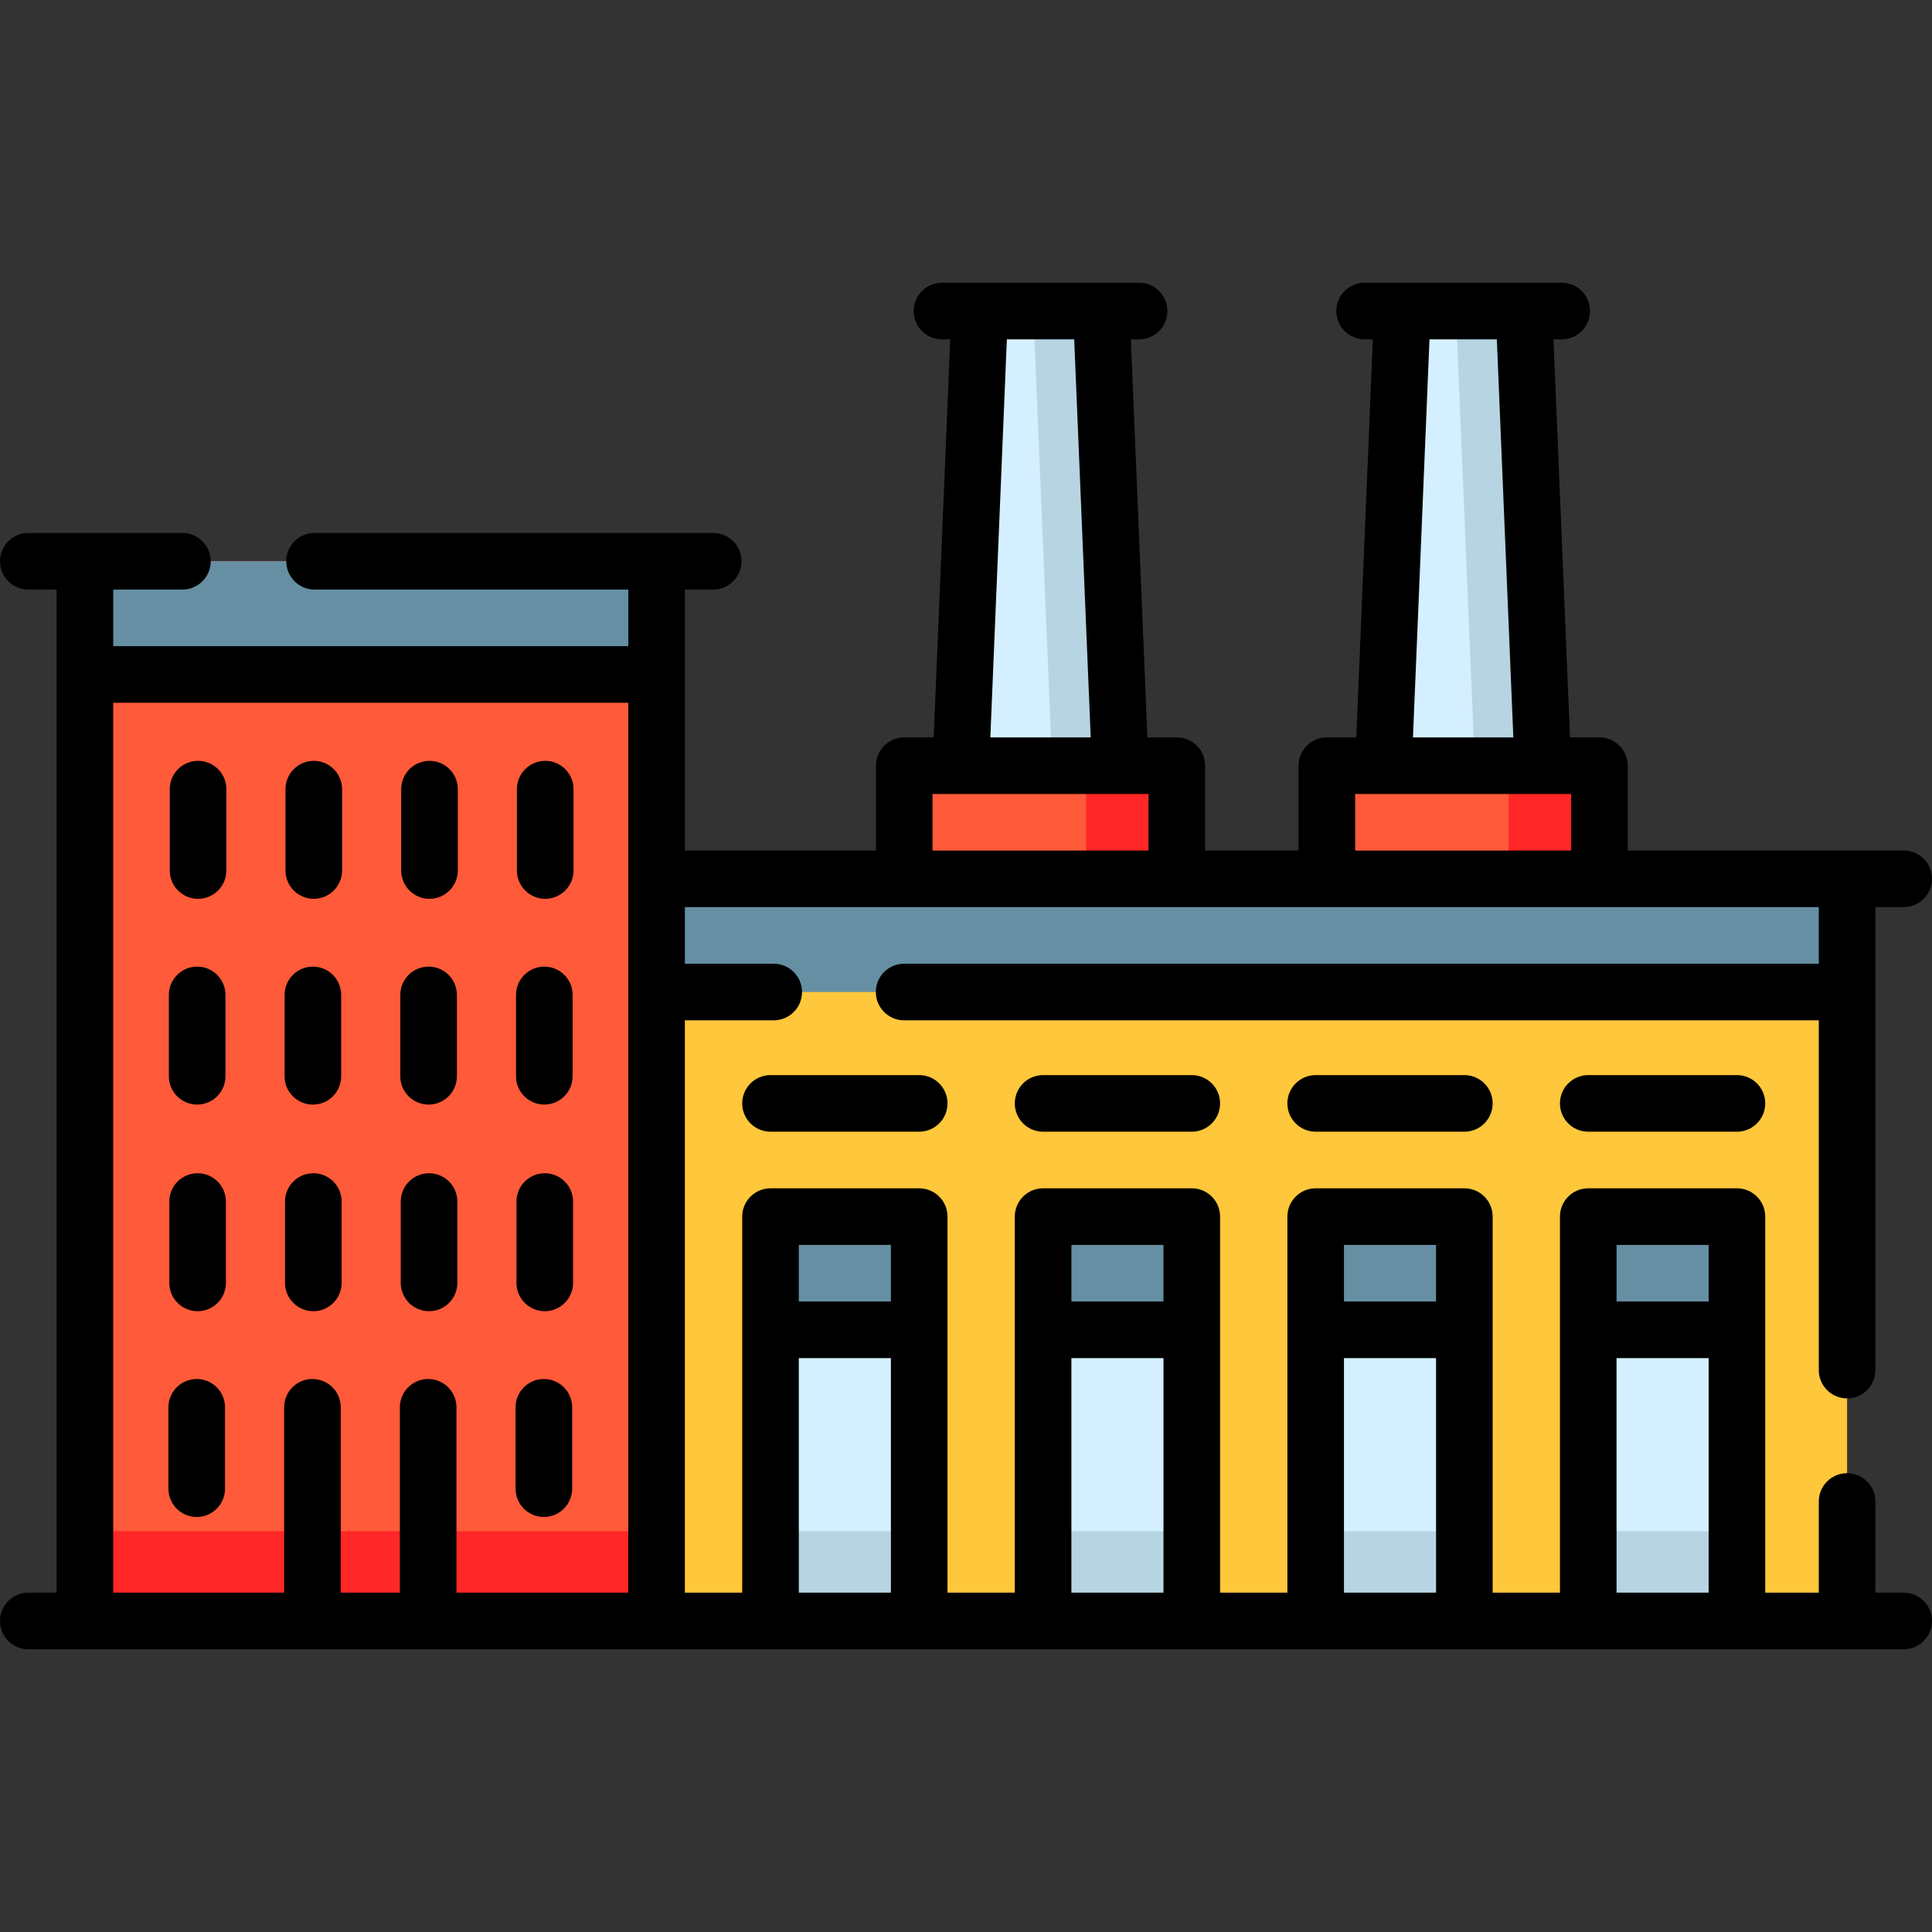<svg id="Layer_1" enable-background="new 0 0 512 512" height="512" viewBox="0 0 512 512" width="512" xmlns="http://www.w3.org/2000/svg"><rect x="0" y="0" width="512" height="512" fill="#333333" stroke="none"/><g><path d="m22.5 148.74h151.5v280.83h-151.5z" fill="#ff5a39"/><path d="m22.5 148.74h151.5v30h-151.5z" fill="#668fa3"/><path d="m239.633 202.914h72.237v29.982h-72.237z" fill="#ff5a39"/><path d="m287.797 202.914h24.073v29.982h-24.073z" fill="#ff2727" transform="matrix(-1 0 0 -1 599.666 435.811)"/><path d="m296.87 202.91h-42.24l5-120.48h32.24z" fill="#d4efff"/><path d="m296.87 202.91h-18.03l-5-120.48h18.03z" fill="#b7d4e2"/><path d="m351.633 202.914h72.237v29.982h-72.237z" fill="#ff5a39"/><path d="m399.797 202.914h24.073v29.982h-24.073z" fill="#ff2727" transform="matrix(-1 0 0 -1 823.666 435.809)"/><path d="m408.87 202.909h-42.24l5-120.48h32.24z" fill="#d4efff"/><path d="m408.87 202.909h-18.03l-5-120.48h18.03z" fill="#b7d4e2"/><path d="m174.002 232.896h315.498v196.675h-315.498z" fill="#ffc73b"/><path d="m174.002 232.896h315.498v30h-315.498z" fill="#668fa3"/><g fill="#d4efff"><path d="m204.19 322.41h39.41v107.16h-39.41z"/><path d="m276.43 322.41h39.4v107.16h-39.4z"/><path d="m348.67 322.41h39.4v107.16h-39.4z"/><path d="m420.9 322.41h39.41v107.16h-39.41z"/></g><path d="m22.5 405.79h151.5v23.78h-151.5z" fill="#ff2727"/><path d="m204.19 405.79h39.41v23.78h-39.41z" fill="#b7d4e2"/><path d="m276.43 405.79h39.4v23.78h-39.4z" fill="#b7d4e2"/><path d="m348.67 405.79h39.4v23.78h-39.4z" fill="#b7d4e2"/><path d="m420.9 405.79h39.41v23.78h-39.41z" fill="#b7d4e2"/><g fill="#668fa3"><path d="m204.19 322.41h39.41v30h-39.41z"/><path d="m276.43 322.41h39.4v30h-39.4z"/><path d="m348.67 322.41h39.4v30h-39.4z"/><path d="m420.9 322.41h39.41v30h-39.41z"/></g></g><g><path d="m504.5 422.071h-7.5v-24.158c0-4.142-3.358-7.5-7.5-7.5s-7.5 3.358-7.5 7.5v24.158h-14.191v-99.658c0-4.142-3.358-7.5-7.5-7.5h-39.404c-4.142 0-7.5 3.358-7.5 7.5v99.658h-17.833v-99.658c0-4.142-3.358-7.5-7.5-7.5h-39.404c-4.142 0-7.5 3.358-7.5 7.5v99.658h-17.833v-99.658c0-4.142-3.358-7.5-7.5-7.5h-39.404c-4.142 0-7.5 3.358-7.5 7.5v99.658h-17.833v-99.658c0-4.142-3.358-7.5-7.5-7.5h-39.404c-4.142 0-7.5 3.358-7.5 7.5v99.658h-15.192v-151.675h23.539c4.142 0 7.5-3.358 7.5-7.5s-3.358-7.5-7.5-7.5h-23.539v-15h300.498v15h-242.395c-4.142 0-7.5 3.358-7.5 7.5s3.358 7.5 7.5 7.5h242.395v92.694c0 4.142 3.358 7.5 7.5 7.5s7.5-3.358 7.5-7.5v-122.694h7.5c4.142 0 7.5-3.358 7.5-7.5s-3.358-7.5-7.5-7.5h-73.13v-22.482c0-4.142-3.358-7.5-7.5-7.5h-7.805l-4.378-105.485h2.182c4.142 0 7.5-3.358 7.5-7.5s-3.358-7.5-7.5-7.5h-52.237c-4.142 0-7.5 3.358-7.5 7.5s3.358 7.5 7.5 7.5h2.182l-4.378 105.485h-7.805c-4.142 0-7.5 3.358-7.5 7.5v22.482h-24.761v-22.482c0-4.142-3.358-7.5-7.5-7.5h-7.805l-4.378-105.485h2.182c4.142 0 7.5-3.358 7.5-7.5s-3.358-7.5-7.5-7.5h-52.237c-4.142 0-7.5 3.358-7.5 7.5s3.358 7.5 7.5 7.5h2.182l-4.378 105.485h-7.805c-4.142 0-7.5 3.358-7.5 7.5v22.482h-50.631v-69.154h7.5c4.142 0 7.5-3.358 7.5-7.5s-3.358-7.5-7.5-7.5h-105.643c-4.142 0-7.5 3.358-7.5 7.5s3.358 7.5 7.5 7.5h83.145v15h-136.502v-15h18.336c4.142 0 7.5-3.358 7.5-7.5s-3.358-7.5-7.5-7.5h-40.836c-4.142 0-7.5 3.358-7.5 7.5s3.358 7.5 7.5 7.5h7.5v265.828h-7.5c-4.142 0-7.5 3.358-7.5 7.5s3.358 7.5 7.5 7.5h497c4.142 0 7.5-3.358 7.5-7.5s-3.358-7.499-7.5-7.499zm-125.672-332.142h17.846l4.377 105.485h-26.601zm-19.695 120.486h57.237v14.982h-57.237zm-92.305-120.486h17.846l4.377 105.485h-26.601zm-19.695 120.486h57.237v14.982h-57.237zm-217.133-24.172h136.502v235.828h-45.535v-49.119c0-4.142-3.358-7.5-7.5-7.5s-7.5 3.358-7.5 7.5v49.119h-15.667v-49.119c0-4.142-3.358-7.5-7.5-7.5s-7.5 3.358-7.5 7.5v49.119h-45.3zm422.809 143.67v15h-24.404v-15zm-72.238 0v15h-24.404v-15zm-72.237 0v15h-24.404v-15zm-72.236 0v15h-24.404v-15zm-24.404 92.158v-62.158h24.404v62.158zm72.237 0v-62.158h24.404v62.158zm72.236 0v-62.158h24.404v62.158zm72.237 0v-62.158h24.404v62.158z"/><path d="m204.194 284.913c-4.142 0-7.5 3.358-7.5 7.5s3.358 7.5 7.5 7.5h39.404c4.142 0 7.5-3.358 7.5-7.5s-3.358-7.5-7.5-7.5z"/><path d="m276.431 284.913c-4.142 0-7.5 3.358-7.5 7.5s3.358 7.5 7.5 7.5h39.404c4.142 0 7.5-3.358 7.5-7.5s-3.358-7.5-7.5-7.5z"/><path d="m348.667 284.913c-4.142 0-7.5 3.358-7.5 7.5s3.358 7.5 7.5 7.5h39.404c4.142 0 7.5-3.358 7.5-7.5s-3.358-7.5-7.5-7.5z"/><path d="m420.904 284.913c-4.142 0-7.5 3.358-7.5 7.5s3.358 7.5 7.5 7.5h39.404c4.142 0 7.5-3.358 7.5-7.5s-3.358-7.5-7.5-7.5z"/><path d="m52.486 201.634c-4.142 0-7.5 3.358-7.5 7.5v21.561c0 4.142 3.358 7.5 7.5 7.5s7.5-3.358 7.5-7.5v-21.561c0-4.142-3.358-7.5-7.5-7.5z"/><path d="m83.153 238.195c4.142 0 7.5-3.358 7.5-7.5v-21.561c0-4.142-3.358-7.5-7.5-7.5s-7.5 3.358-7.5 7.5v21.561c0 4.142 3.358 7.5 7.5 7.5z"/><path d="m113.82 238.195c4.142 0 7.5-3.358 7.5-7.5v-21.561c0-4.142-3.358-7.5-7.5-7.5s-7.5 3.358-7.5 7.5v21.561c0 4.142 3.358 7.5 7.5 7.5z"/><path d="m144.487 238.195c4.142 0 7.5-3.358 7.5-7.5v-21.561c0-4.142-3.358-7.5-7.5-7.5s-7.5 3.358-7.5 7.5v21.561c0 4.142 3.358 7.5 7.5 7.5z"/><path d="m52.251 292.725c4.142 0 7.5-3.358 7.5-7.5v-21.561c0-4.142-3.358-7.5-7.5-7.5s-7.5 3.358-7.5 7.5v21.561c0 4.142 3.358 7.5 7.5 7.5z"/><path d="m82.917 292.725c4.142 0 7.5-3.358 7.5-7.5v-21.561c0-4.142-3.358-7.5-7.5-7.5s-7.5 3.358-7.5 7.5v21.561c0 4.142 3.358 7.5 7.5 7.5z"/><path d="m113.584 292.725c4.142 0 7.5-3.358 7.5-7.5v-21.561c0-4.142-3.358-7.5-7.5-7.5s-7.5 3.358-7.5 7.5v21.561c0 4.142 3.358 7.5 7.5 7.5z"/><path d="m144.251 292.725c4.142 0 7.5-3.358 7.5-7.5v-21.561c0-4.142-3.358-7.5-7.5-7.5s-7.5 3.358-7.5 7.5v21.561c0 4.142 3.358 7.5 7.5 7.5z"/><path d="m52.369 310.921c-4.142 0-7.5 3.358-7.5 7.5v21.561c0 4.142 3.358 7.5 7.5 7.5s7.5-3.358 7.5-7.5v-21.561c0-4.142-3.358-7.5-7.5-7.5z"/><path d="m83.036 310.921c-4.142 0-7.5 3.358-7.5 7.5v21.561c0 4.142 3.358 7.5 7.5 7.5s7.5-3.358 7.5-7.5v-21.561c0-4.142-3.358-7.5-7.5-7.5z"/><path d="m113.702 310.921c-4.142 0-7.5 3.358-7.5 7.5v21.561c0 4.142 3.358 7.5 7.5 7.5s7.5-3.358 7.5-7.5v-21.561c0-4.142-3.358-7.5-7.5-7.5z"/><path d="m144.369 310.921c-4.142 0-7.5 3.358-7.5 7.5v21.561c0 4.142 3.358 7.5 7.5 7.5s7.5-3.358 7.5-7.5v-21.561c0-4.142-3.358-7.5-7.5-7.5z"/><path d="m52.133 365.452c-4.142 0-7.5 3.358-7.5 7.5v21.561c0 4.142 3.358 7.5 7.5 7.5s7.5-3.358 7.5-7.5v-21.561c0-4.142-3.358-7.5-7.5-7.5z"/><path d="m144.133 402.013c4.142 0 7.5-3.358 7.5-7.5v-21.561c0-4.142-3.358-7.5-7.5-7.5s-7.5 3.358-7.5 7.5v21.561c0 4.142 3.358 7.5 7.5 7.5z"/></g></svg>